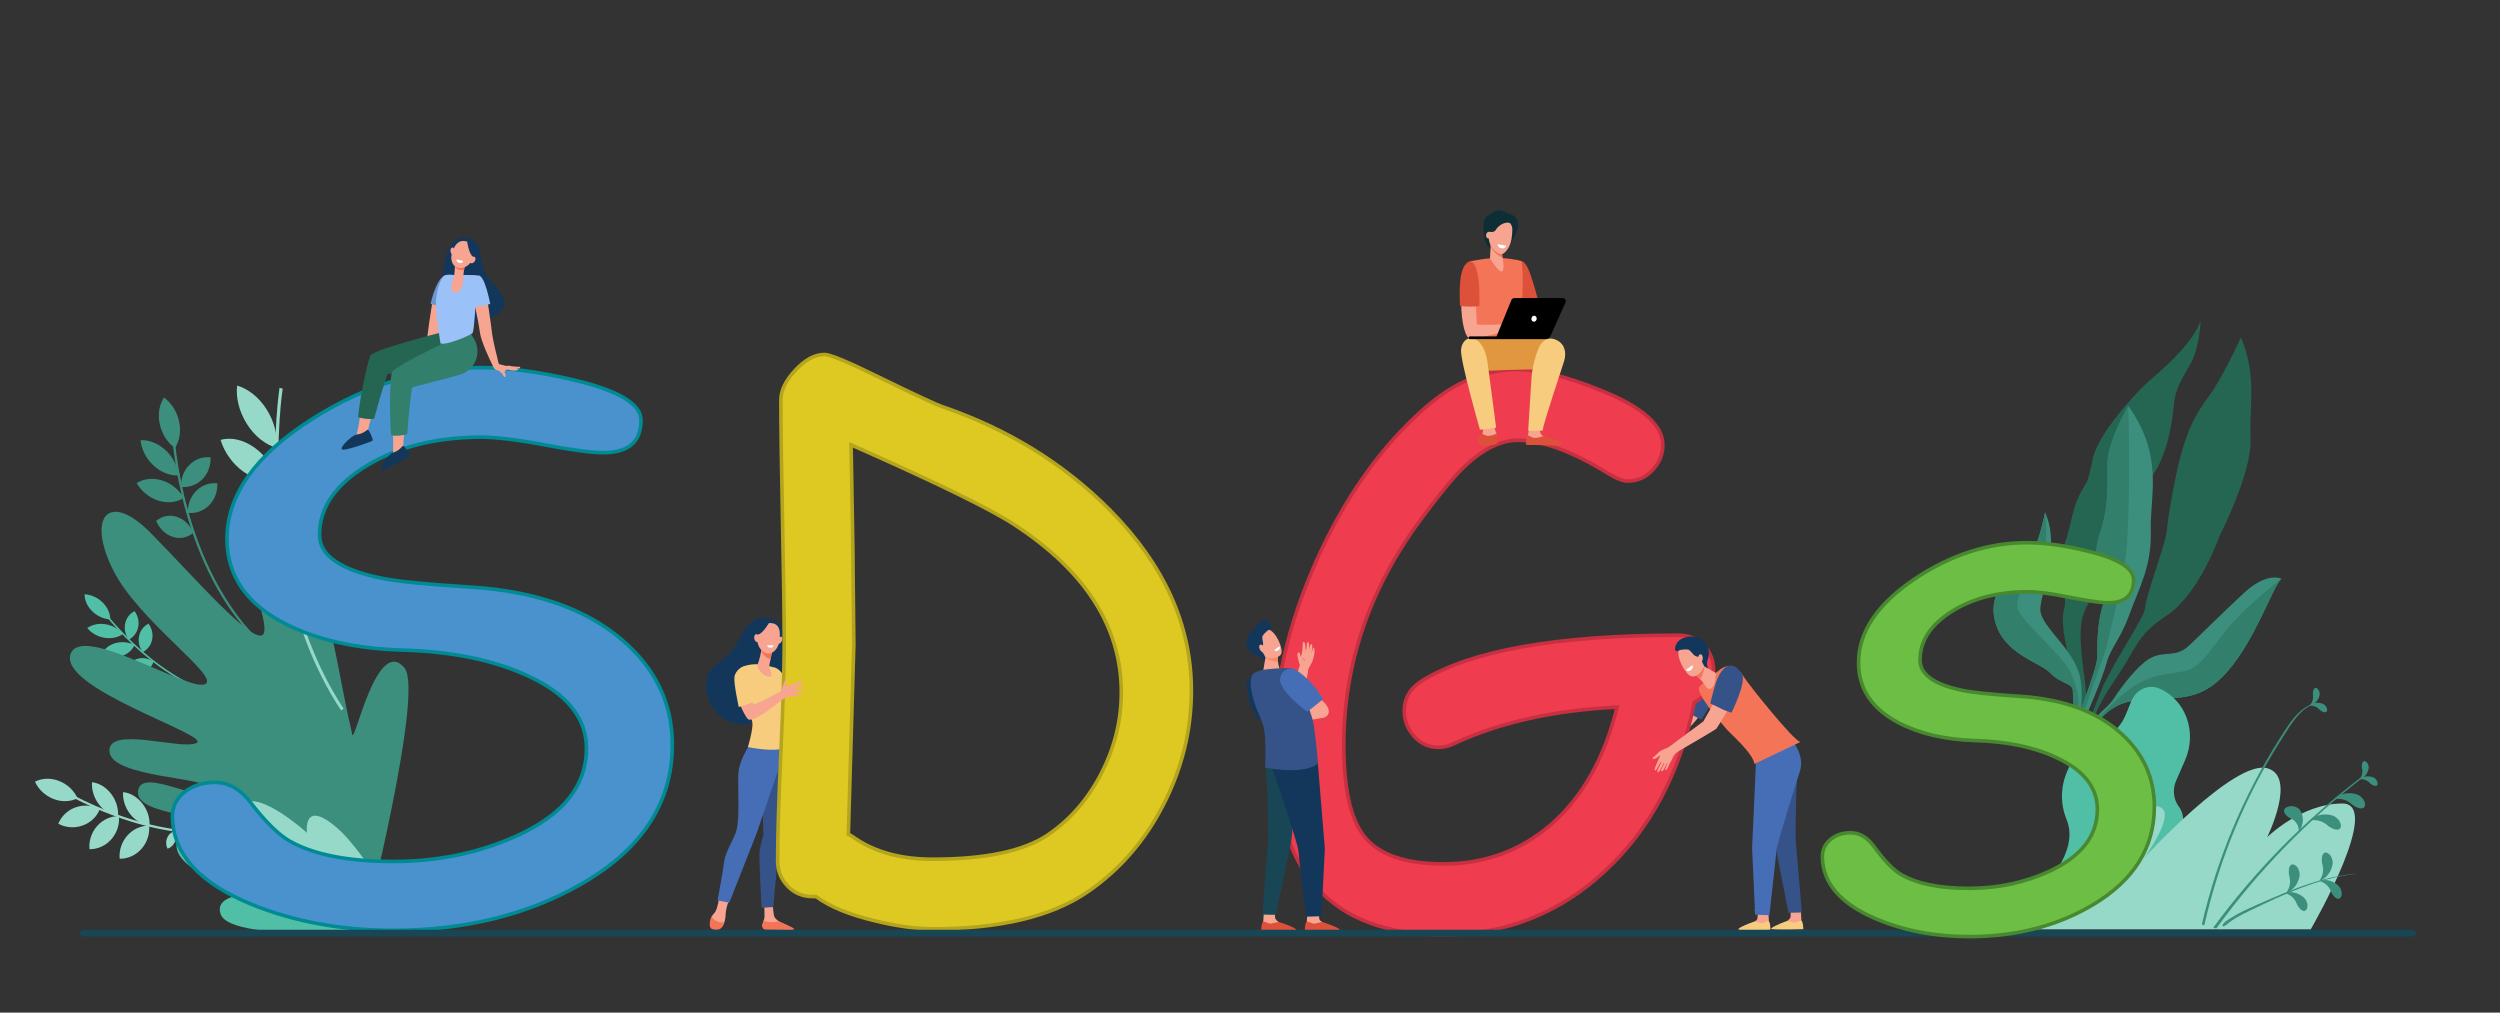 <?xml version="1.0" encoding="utf-8"?>
<!-- Generator: Adobe Illustrator 26.0.1, SVG Export Plug-In . SVG Version: 6.00 Build 0)  -->
<svg version="1.1"
	 id="svg2" xmlns:inkscape="http://www.inkscape.org/namespaces/inkscape" xmlns:sodipodi="http://sodipodi.sourceforge.net/DTD/sodipodi-0.dtd" xmlns:svg="http://www.w3.org/2000/svg"
	 xmlns="http://www.w3.org/2000/svg" xmlns:xlink="http://www.w3.org/1999/xlink" x="0px" y="0px" viewBox="0 0 5557.6 2251"
	 style="enable-background:new 0 0 5557.6 2251;" xml:space="preserve">
<rect x="0" y="0" width="5557.6" height="2251" fill="#333333" stroke="none"/>
<style type="text/css">
	.st0{fill:#256653;}
	.st1{fill:#3C8F7C;}
	.st2{fill:#327F6B;}
	.st3{fill:#50BFA5;}
	.st4{fill:#96D9C9;}
	.st5{fill:#F8A492;}
	.st6{fill:#355389;}
	.st7{fill:#FE875E;}
	.st8{fill:#13375B;}
	.st9{fill:#F7CC7F;}
	.st10{fill:#F48C7F;}
	.st11{fill:#F7A491;}
	.st12{fill:#466EB6;}
	.st13{fill:#F47458;}
	.st14{fill:#EF3C4F;stroke:#C73041;stroke-width:8;stroke-miterlimit:10;}
	.st15{fill:#FFFFFF;}
	.st16{fill:#DD513A;}
	.st17{fill:#E0973F;}
	.st18{fill:#0E2E35;}
	.st19{fill:#184655;}
	.st20{fill:#6A97CE;}
	.st21{fill:#4A92CE;stroke:#008A94;stroke-width:8;stroke-miterlimit:10;}
	.st22{fill:#DEC923;stroke:#B4A51C;stroke-width:8;stroke-miterlimit:10;}
	.st23{fill:#9BC1F9;}
	.st24{fill:#6CBE45;stroke:#488930;stroke-width:8;stroke-miterlimit:10;}
</style>
<path id="path16" class="st0" d="M4981.8,750.1c0,0-40.8,88.8-68.2,126.3c-27.5,37.5-53.6,73.4-75.5,177.5s-18.2,114.6-24.1,141.5
	c-6,26.9-45,135.9-45.2,155.8c-0.2,20-78.8,133.7-99,187c-20.1,53.2-55.8,129.3-53.8,168l9-2.3c0,0,7.3-90.3,69.4-181.5
	c62.2-91.2,53.3-108.5,123.9-155.3c70.6-46.9,116.2-176.3,116.2-176.3s71.8-140.6,68.5-213.7C4999.4,904,5018.5,838,4981.8,750.1"/>
<path id="path18" class="st0" d="M4892.2,712.9c0,0-2.4,58.3-21.2,93c-18.8,34.7-35,55.7-38.4,93.2s-15.2,134.2-67.7,181.4
	s-59.2,188.6-99.1,231.4s-45.2,73.5-37.8,146.9s32.4,175-25.5,307.8l-13.1-33c0,0,41.4-109.2,31.4-173.1s-45-160.5-32.2-206.9
	c12.8-46.3-34.8-55.4-6.1-125.5c28.6-70.1,16.9-94.4,55.8-155c0,0,4-2.8,14.2-54.1c10.2-51.3,92.8-145.2,130.9-177.3
	C4821.4,809.6,4876.2,758.3,4892.2,712.9"/>
<path id="path20" class="st1" d="M4731.3,902.4c0,0-45.6,78-46.2,128.2s4.8,91.1-18.3,159.8c-23.1,68.8,22.7,112.2,9.5,150.2
	s-14.2,82.9-13.8,117c0.4,34.1-52.2,146.9-60.2,204s2.2,57.3,2.2,57.3s8.7-75.4,20.8-100.3c12.1-24.9,48.9-110.9,57.5-144.2
	c8.6-33.3,31.9-54.6,52-110.9s48.7-103.8,46.5-183.7C4779.1,1099.9,4811.3,1015.5,4731.3,902.4"/>
<path id="path22" class="st1" d="M4634.8,1666.7c0,0,21.2-99,110.9-108.9c89.6-9.9,142.3,7.8,205.6-64.5
	c63.3-72.3,100.1-187.1,120.3-206.9c0,0-31.8-16.4-84.7,33.1c-52.9,49.4-90,86.9-120.6,115.7c-30.6,28.8-55.5,10-87.8,29
	c-27.1,15.9-62.1,61.9-77.5,85.9c-5,7.8-11,15-17.8,21.3c-6.2,5.7-13.6,12.8-18.3,17.9c-9.5,10.3-36.9,77.7-36.9,77.7L4634.8,1666.7
	"/>
<path id="path24" class="st1" d="M4610,1672.4c0,0,31.6-121.1,10.4-180.4s-87.4-103.1-84.7-140.3c2.7-37.2,45.2-137.8,10.5-212.7
	c0,0-13.2,66.8-26.2,81.7c-13,14.9-102.2,74.8-86.4,154c15.8,79.2,102.5,97.7,123.8,121s50.2,23.3,50.4,38.8
	c0.2,15.5,5.8,71.8-3.8,127.4L4610,1672.4"/>
<path id="path26" class="st2" d="M4637.7,1568.2l44.4-127.8c0,0,26.1-102.8,41.2-188.5s8-349.5,8-349.5s-45.6,78-46.2,128.2
	s4.8,91.1-18.3,159.8c-23.1,68.8,22.7,112.2,9.5,150.2s-14.2,82.9-13.8,117c0.4,34.1-52.2,146.9-60.2,204
	c-4.4,31.3-3.3,45.5-1.4,51.9C4593.8,1663.7,4637.7,1568.2,4637.7,1568.2"/>
<path id="path28" class="st2" d="M4856.3,1492c-39.6,7.9-75,5.2-121.9,40.2c-47,35-74.6,72.3-74.6,72.3s-21.1,37.7-29.9,57.6
	c-1.3,3-2,4.9-2,4.9l6.9-0.4c0,0,21.2-99,110.9-108.9c89.6-9.9,142.3,7.8,205.6-64.5c63.3-72.3,100.1-187.1,120.3-206.9
	c0,0-67.3,52.4-108.9,98.7C4921,1431.4,4895.9,1484.1,4856.3,1492"/>
<path id="path30" class="st2" d="M4520.1,1220.7c-13,14.9-102.2,74.8-86.4,154c15.8,79.2,102.5,97.7,123.8,121s50.2,23.3,50.4,38.8
	c0.2,15.5,5.8,71.8-3.8,127.4l2.6,4.6c4.7-21.7,11.2-54.7,13.3-79.8c3.4-40.7-3.2-57.6-16.2-90.6c-13.1-33-94.5-100.2-114.9-135.6
	s39.3-94.4,52.6-123s4.8-98.5,4.8-98.5S4533,1205.8,4520.1,1220.7"/>
<path id="path32" class="st3" d="M4724.8,1590.7l13.9-33.7c10.8-24.8,38.5-36.6,61.8-26.4c58.7,25.6,84.3,97,57,159.4l-19.9,45.6
	c-8.7,20-5.7,42,6.1,57.5c10.7,14.1,12.4,33.7,5,50.6l-10.5,24.1c-11.4,26-33.5,45.3-59.7,53.3c-15.3,4.7-28.9,16.2-36.1,32.6
	l-14.9,34.1c-16.4,37.6-58.5,55.6-93.9,40.2l-20.2-8.8c-35.4-15.5-50.8-58.5-34.4-96.2c26.6-45,24.5-78.6,15-101.4
	c-13.8-33.5-13.7-72.1,1.3-106.4l2.1-4.8c15.8-36.2,46.3-63.3,82.7-74.8C4696.2,1630.3,4713,1617.8,4724.8,1590.7"/>
<path id="path34" class="st4" d="M4474,2066.1c28.5-37,184.8-234.9,286.7-267.9c112.5-36.4,6.5,108.2,6.5,108.2
	s199.6-218.2,272.8-198.6c67.1,18,0,153.3,0,153.3s75.6-74.9,167.3-74.9c89.2,0-62.3,265.7-70.5,279.9H4474"/>
<path id="path36" class="st1" d="M5075.4,1637.8c-81.5,127.4-141.1,268.8-175.1,419.1l-5.6-1.5c33.9-147.1,93-288.4,174.4-415.6
	c18.9-29.6,39.3-64.6,74.8-76.2c0.7-0.2,0.9,0.8,0.3,1.1C5111.9,1576.9,5093.1,1610.2,5075.4,1637.8"/>
<path id="path38" class="st1" d="M4920,2062.2c91.1-123.9,201.9-238.4,333.6-338c1.3-1,3.1,1.3,1.8,2.3
	c-124.9,96-235.5,209.4-328.5,337.6L4920,2062.2"/>
<path id="path40" class="st1" d="M2585.6,1562.9c2.1,3.1,10.1,11.1,12.5,21.7c3.2,10,0.7,22.6,0.4,22.2c-0.6,0.3,9.3-8.1,12.4-21.4
	c4-12.8,1.2-30.5-3.8-36.4c-8.6-13.3-23.6-14.6-26.6-8.2C2577.5,1547.2,2581.4,1555.9,2585.6,1562.9"/>
<path id="path42" class="st1" d="M2605.1,1676.6c-3-2.2-10.9-10.4-21.5-12.9c-10-3.4-22.6-1.1-22.1-0.8c-0.3,0.6,8.3-9.1,21.7-12
	c12.8-3.8,30.5-0.6,36.3,4.5c13.1,8.9,14.1,23.9,7.7,26.7C2620.7,1685,2612.1,1680.9,2605.1,1676.6"/>
<path id="path44" class="st1" d="M2575.7,1726.4c-3-2.2-10.9-10.4-21.5-12.9c-10-3.4-22.6-1.1-22.1-0.8c-0.3,0.6,8.3-9.1,21.7-12
	c12.9-3.8,30.5-0.6,36.3,4.5c13.1,8.9,14.1,23.9,7.7,26.7C2591.3,1734.9,2582.6,1730.8,2575.7,1726.4"/>
<path id="path46" class="st1" d="M5178,1837.9c-3-2.2-10.9-10.4-21.5-12.9c-10-3.4-22.6-1.1-22.1-0.8c-0.3,0.6,8.3-9.1,21.7-12
	c12.8-3.8,30.5-0.6,36.3,4.5c13.1,8.9,14.1,23.9,7.7,26.7C5193.5,1846.3,5184.9,1842.2,5178,1837.9"/>
<path id="path48" class="st1" d="M5231.6,1790.6c-3-2.2-10.9-10.4-21.5-12.9c-10-3.4-22.6-1.1-22.1-0.8c-0.3,0.6,8.3-9.1,21.7-12
	c12.8-3.7,30.5-0.6,36.3,4.5c13.1,8.9,14.1,23.9,7.7,26.7C5247.2,1799.1,5238.5,1795,5231.6,1790.6"/>
<path id="path50" class="st1" d="M2544.5,1619.3c2.6,2.7,11.8,9.4,15.8,19.5c4.7,9.4,4.2,22.2,3.9,21.8c-0.6,0.4,7.9-9.5,8.9-23.1
	c1.9-13.3-3.6-30.3-9.5-35.3c-10.6-11.8-25.6-10.7-27.5-3.9C2533.9,1605,2539.2,1613,2544.5,1619.3"/>
<path id="path52" class="st1" d="M2501.2,1675.8c3.6,1.9,16.4,5.4,22.8,15c7.2,8.5,8.2,23,7.7,22.7c-0.7,0.6,9.1-14,8.6-29.6
	c0.9-15.6-8.4-32.3-16.5-35.3c-15.1-8.6-34.5-0.9-36.1,7.5C2485.8,1664.4,2493.6,1671,2501.2,1675.8"/>
<path id="path54" class="st1" d="M2455.6,1761.4c3.9,1.3,17,2.6,25,10.9c8.6,7.1,11.9,21.3,11.4,21.1c-0.6,0.7,6.6-15.3,3.5-30.6
	c-1.7-15.5-13.7-30.4-22.3-32.1c-16.4-5.9-34.2,4.9-34.3,13.4C2438.5,1752.7,2447.3,1758,2455.6,1761.4"/>
<path id="path56" class="st1" d="M5087.7,1816.9c2.9,1.8,13,5.4,17.7,13.5c5.4,7.3,5.3,19.1,5,18.9c-0.6,0.5,8.2-10.9,8.7-23.6
	c1.6-12.6-5-26.7-11.4-29.7c-11.8-7.8-28-2.7-29.8,4C5075.8,1806.8,5081.8,1812.6,5087.7,1816.9"/>
<path id="path58" class="st1" d="M5157.9,1578.9c-1.7-1.4-6-6.6-12.1-8.6c-5.8-2.4-13.3-1.6-13.1-1.5c-0.2,0.3,5.3-5,13.3-6.1
	c7.8-1.7,18.1,1,21.3,4.2c7.4,5.8,7.3,14.8,3.4,16.1C5166.7,1584.5,5161.8,1581.7,5157.9,1578.9"/>
<path id="path60" class="st1" d="M5141.5,1542.5c0.1,2.2,1.6,8.8-0.6,14.8c-1.6,6-6.8,11.5-6.8,11.2c-0.4-0.1,7.2-1.1,13-6.8
	c6.1-5.1,10.3-14.9,9.6-19.4c-0.1-9.4-7.2-14.8-10.7-12.5C5142.4,1532,5141.6,1537.6,5141.5,1542.5"/>
<path id="path62" class="st1" d="M5270.2,1742.5c-1.7-1.4-6-6.6-12.1-8.6c-5.8-2.4-13.3-1.6-13.1-1.5c-0.2,0.4,5.3-5,13.3-6.1
	c7.8-1.7,18.1,1,21.3,4.2c7.4,5.8,7.3,14.8,3.4,16.1C5279.1,1748.2,5274.2,1745.4,5270.2,1742.5"/>
<path id="path64" class="st1" d="M5250.5,1705.8c0.3,2.2,2.3,8.6,0.6,14.8c-1.1,6.1-5.9,12.1-5.9,11.8c-0.4,0,7.1-1.7,12.4-7.9
	c5.6-5.6,9-15.7,8-20.2c-0.9-9.3-8.4-14.2-11.7-11.6C5250.5,1695.3,5250.2,1700.9,5250.5,1705.8"/>
<path id="path66" class="st1" d="M5236.8,1942.8c-83.3,9.1-160.8,45.9-235.5,81.7c-50.3,24.2-47.8,31.1-58,34.7
	c-1.7,0.6-3.3-1.2-2.5-2.8c3.9-7.8,14.3-13.1,21.5-17.6c8.4-5.2,17.1-9.9,26-14.2c19-9.2,38.5-17.5,57.9-25.9
	c39.4-17.1,79.5-33.2,121.1-44.1c22.8-6,46-10.3,69.5-12.4C5237.2,1942.1,5237.2,1942.8,5236.8,1942.8"/>
<path id="path68" class="st1" d="M5161.8,1917c0.5,3.4,4.1,13.3,1.9,23.1c-1.3,9.7-8.4,19.2-8.4,18.7c-0.6,0,11-3.1,18.8-13.1
	c8.4-9.1,13-25.1,11.2-32c-2-14.5-14-21.6-19-17.3C5161.1,1900.6,5161,1909.4,5161.8,1917"/>
<path id="path70" class="st1" d="M5088.4,1943.3c0.5,3.4,4.1,13.3,1.9,23.1c-1.3,9.7-8.3,19.2-8.4,18.7c-0.6,0,11-3.1,18.8-13.1
	c8.4-9.1,13-25.1,11.2-32c-2-14.5-14-21.6-19-17.3C5087.8,1926.9,5087.6,1935.7,5088.4,1943.3"/>
<path id="path72" class="st1" d="M3905.3,1983.3c0.5,3.4,4.1,13.3,1.9,23.1c-1.3,9.7-8.4,19.2-8.4,18.7c-0.6,0,11-3.1,18.8-13.1
	c8.4-9.1,13-25.1,11.2-32c-2-14.5-14-21.6-19-17.3C3904.7,1966.9,3904.6,1975.7,3905.3,1983.3"/>
<path id="path74" class="st1" d="M5183.6,1985.5c-1.5-2.8-4.4-12.1-11.5-18.1c-6.4-6.4-16.9-9.5-16.7-9.1c-0.4,0.4,9.9-3.8,21.2-0.9
	c11.3,2,23.6,11.2,26.1,17.3c6.6,11.8,1.7,23.7-4.4,23.4C5192.3,1998,5187.3,1991.5,5183.6,1985.5"/>
<path id="path76" class="st1" d="M5107.4,2012.5c-1.5-2.8-4.4-12.1-11.5-18.1c-6.4-6.4-16.9-9.5-16.7-9.1c-0.4,0.4,9.9-3.8,21.2-0.9
	c11.3,2,23.6,11.2,26.1,17.3c6.6,11.8,1.7,23.7-4.4,23.4C5116,2025,5111,2018.5,5107.4,2012.5"/>
<path id="path78" class="st1" d="M4133.2,1964.5c-1.3-1.6-4.4-7-9.6-9.8c-4.8-3.2-11.8-3.7-11.7-3.5c-0.2,0.3,5.7-3.7,13.2-3.3
	c7.4-0.2,16.3,3.9,18.7,7.4c5.7,6.5,4.2,14.7,0.4,15.3C4140.3,1971.2,4136.3,1967.8,4133.2,1964.5"/>
<path id="path80" class="st1" d="M4124.4,1928.7c-0.3,2-0.1,8.3-3,13.4c-2.5,5.2-8.2,9.4-8.1,9.1c-0.3-0.1,6.8,0.2,13-4
	c6.4-3.7,11.9-11.9,12-16.1c1.5-8.6-4.1-14.7-7.7-13.2C4127,1919.3,4125.3,1924.2,4124.4,1928.7"/>
<path id="path82" class="st1" d="M591.3,1437.8c-97.8-87.2-148.1-212.5-173.1-302.3c-27.1-97.4-31.1-175.2-31.1-175.9l-5.3-0.3
	c0,0.8,4,79.1,31.3,177.2c25.2,90.6,76,217.2,175.1,305.5L591.3,1437.8"/>
<path id="path84" class="st1" d="M398.2,937.1c4.8,22.4,0.8,43.6-9.5,58.9c-16.1-11.9-28.8-30.9-33.6-53.3
	c-4.8-22.4-0.8-43.6,9.5-58.9C380.7,895.6,393.4,914.6,398.2,937.1"/>
<path id="path86" class="st1" d="M368.2,1000.9c16.9,15.7,26.7,36.3,28.6,56.1c-18.5,0.8-38.9-6.7-55.7-22.4
	c-16.9-15.7-26.7-36.3-28.6-56.1C331,977.7,351.4,985.3,368.2,1000.9"/>
<path id="path88" class="st1" d="M360.3,1068c20.9,6.6,38.1,21.2,48.3,38.9c-15.2,9.8-35.6,12.6-56.5,6s-38.1-21.2-48.3-38.9
	C319,1064.3,339.4,1061.5,360.3,1068"/>
<path id="path90" class="st1" d="M392.6,1148.8c16.6,5.2,29.9,18.6,37.4,35.5c-12.6,10.6-29.1,14.6-45.6,9.3
	c-16.6-5.2-29.9-18.6-37.4-35.5C359.5,1147.6,376,1143.5,392.6,1148.8"/>
<path id="path92" class="st1" d="M420.9,1033.6c13.1-13.2,30.4-18.8,47.1-16.9c0.9,17.7-5.2,35.7-18.2,48.8
	c-13.1,13.1-30.4,18.7-47.1,16.9C401.7,1064.7,407.8,1046.7,420.9,1033.6"/>
<path id="path94" class="st1" d="M436,1091.4c13.1-13.2,30.4-18.8,47.1-17c0.9,17.7-5.2,35.7-18.2,48.8
	c-13.1,13.2-30.4,18.8-47.1,17C416.9,1122.5,423,1104.6,436,1091.4"/>
<path id="path96" class="st3" d="M532.3,1556.1c-90.3-13.2-167.7-66.7-216.6-109.3c-53.1-46.2-85.3-89.9-85.6-90.3l-3.2,1.8
	c0.3,0.4,32.7,44.4,86.2,91c49.4,43,127.5,97.1,219,110.4L532.3,1556.1"/>
<path id="path98" class="st3" d="M228,1339.1c11.4,11.2,17.2,25.1,17.1,37.9c-13.9-0.7-28.6-6.9-40-18.1s-17.2-25.1-17.1-37.9
	C201.9,1321.8,216.5,1327.9,228,1339.1"/>
<path id="path100" class="st3" d="M235,1387.8c15.8,2.6,29.4,10.8,38.2,21.6c-10.4,7.6-25.1,11-41,8.4
	c-15.8-2.6-29.4-10.8-38.2-21.6C204.5,1388.6,219.2,1385.1,235,1387.8"/>
<path id="path102" class="st3" d="M256.2,1429.8c14.7-4.2,30.3-2.3,43,4.1c-5.1,11.5-15.9,21-30.6,25.2c-14.7,4.2-30.3,2.3-43-4.1
	C230.7,1443.5,241.5,1434,256.2,1429.8"/>
<path id="path104" class="st3" d="M305.9,1464.4c11.7-3.3,24.5-0.6,35.4,6.3c-3.3,11-11.3,19.6-22.9,22.9
	c-11.7,3.3-24.5,0.6-35.4-6.3C286.2,1476.3,294.3,1467.7,305.9,1464.4"/>
<path id="path106" class="st3" d="M278.2,1386.5c2.5-12.7,10.4-22.6,20.9-27.9c7.3,9.9,10.7,22.7,8.1,35.4
	c-2.5,12.6-10.5,22.6-20.9,27.9C279,1412,275.6,1399.2,278.2,1386.5"/>
<path id="path108" class="st3" d="M309.2,1414.3c2.5-12.7,10.5-22.6,20.9-27.9c7.3,9.9,10.7,22.7,8.1,35.4
	c-2.5,12.6-10.5,22.6-20.9,27.9C310,1439.8,306.6,1427,309.2,1414.3"/>
<path id="path110" class="st4" d="M586.7,1826.5c-104.2,39.6-218.9,18.7-296.8-5.8c-84.6-26.6-145.2-63.1-145.8-63.4l-2.3,4.4
	c0.6,0.4,61.7,37.1,146.8,63.9c78.7,24.8,194.6,45.8,300.1,5.8L586.7,1826.5"/>
<path id="path112" class="st4" d="M131.3,1736.1c18.9,7.4,33.5,21.7,41.1,38.4c-15.3,7.8-34.6,9-53.6,1.6
	c-18.9-7.4-33.5-21.7-41.1-38.4C93,1729.9,112.4,1728.8,131.3,1736.1"/>
<path id="path114" class="st4" d="M168.2,1794.7c18.5-6.5,37.9-4.4,53.7,4.1c-6.5,16.4-20.1,30.1-38.6,36.5
	c-18.5,6.5-37.9,4.4-53.7-4.1C136.2,1814.9,149.8,1801.2,168.2,1794.7"/>
<path id="path116" class="st4" d="M216.2,1836c13.1-14.7,30.9-22,48.3-21.7c1.5,18.1-4.2,37.1-17.3,51.8
	c-13.1,14.7-30.9,22-48.3,21.7C197.3,1869.6,203.1,1850.6,216.2,1836"/>
<path id="path118" class="st4" d="M283.3,1857.2c13.1-14.7,30.9-22,48.3-21.7c1.5,18.1-4.2,37.1-17.3,51.8
	c-13.1,14.7-30.9,22-48.3,21.7C264.4,1890.9,270.1,1871.9,283.3,1857.2"/>
<path id="path120" class="st4" d="M220.1,1788.5c-11.5-15-16.7-33.1-15.5-49.6c15.2,1.8,30.7,10.6,42.3,25.6
	c11.5,15,16.7,33.1,15.5,49.6C247.2,1812.3,231.7,1803.5,220.1,1788.5"/>
<path id="path122" class="st4" d="M289.8,1810.3c-11.8-14.8-17.2-32.9-16.2-49.4c15.2,1.5,30.8,10.1,42.6,24.9
	c11.8,14.8,17.2,32.9,16.2,49.4C317.2,1833.7,301.6,1825.1,289.8,1810.3"/>
<path id="path124" class="st4" d="M371.4,1863.1c3.1-7.8,9.2-13.3,16.4-15.5c3.4,7.2,4,15.8,1,23.6c-3.1,7.8-9.2,13.3-16.4,15.5
	C368.9,1879.5,368.3,1870.9,371.4,1863.1"/>
<path id="path126" class="st1" d="M810.4,2062.6c0,0,132.8-525.2,88.8-577.9c-60.9-72.9-111,169-116,148.4
	c-46.5-194-58.9-442.3-209-468.6c-85.3-14.9,19.7,184.6,13.4,238.6s-160-125.2-253.4-219.1s-141.7-34.4-82.6,83.6
	c57.1,114.2,241.7,238.9,203.6,253.7c-38.1,14.8-269.1-132.6-297.4-69.6c-34.7,77.3,311.9,182.4,279.3,199.8s-198.3-39.8-193.8,19.3
	c4.5,59.1,227.2,56.9,223.4,82.9c-6.2,42.1-153.4-53.2-159.9,5.1c-6.6,59.6,193.8,48.7,190.3,95.2c-2,26.7-45-13.6-51.3,23.4
	c-14.4,84.3,249.7,187,249.7,187L810.4,2062.6"/>
<path id="path128" class="st3" d="M911.7,2065.8c0,0-126.4-193.8-187.2-230.3c-64.8-39-15.5,77.7-15.5,77.7
	s-132.4-157.6-169.2-125.5c-36.8,32-3.4,69.1-3.4,69.1s-118.9-35.2-140.2,8.4c-32.8,67.1,162.9,122.6,162.9,122.6s-84-0.9-68.6,44.4
	C513.8,2100.4,911.7,2065.8,911.7,2065.8"/>
<path id="path130" class="st4" d="M396.2,1865.1c21.4-43.6,140.2-8.4,140.2-8.4s-33.4-37.1,3.4-69.1s142.7,63.8,142.7,63.8
	s-11.1-79,68.7-9.4c57,49.7,160.5,223.8,160.5,223.8L396.2,1865.1"/>
<path id="path132" class="st4" d="M758.3,1579.3l5.7-3.9c-102.9-155.8-134.3-340.8-142.5-468.6c-8.9-138.6,6.7-241.7,6.9-242.7l-7-2
	c-0.2,1-16,104.8-7,244.2C622.6,1235.2,654.3,1421.8,758.3,1579.3"/>
<path id="path134" class="st4" d="M632.3,1088.5c0.2,31.3-10.6,57.2-28,72.7c-17.6-22.4-28.9-52.6-29.1-83.9
	c-0.2-31.3,10.6-57.2,28-72.7C620.8,1026.9,632.1,1057.2,632.3,1088.5"/>
<path id="path136" class="st4" d="M592.8,910.2c17.5,27.7,24.7,58.7,21.9,85.4c-24.1-6.8-48.3-25.4-65.8-53
	c-17.5-27.7-24.7-58.7-21.9-85.4C551.1,864,575.3,882.5,592.8,910.2"/>
<path id="path138" class="st4" d="M564.7,994.3c25.2,17.6,43.5,43.9,51.9,71.4c-22.2,6.2-49.2,1.1-74.4-16.4
	c-25.2-17.6-43.5-43.9-51.9-71.4C512.5,971.6,539.5,976.7,564.7,994.3"/>
<path id="path140" class="st4" d="M597.7,1141c11,6.6,19.4,17.1,23.7,28.4c-9,3.4-20.4,2.1-31.4-4.4c-11-6.6-19.4-17.1-23.7-28.4
	C575.3,1133.2,586.6,1134.5,597.7,1141"/>
<path id="path142" class="st4" d="M606.6,1195.4c11,6.6,19.4,17.1,23.7,28.4c-9,3.4-20.4,2.1-31.4-4.4c-11-6.6-19.4-17.1-23.7-28.4
	C584.2,1187.6,595.6,1188.8,606.6,1195.4"/>
<path id="path144" class="st4" d="M652,975.3c20.3-11.5,44.1-11.4,65.2-1.9c-3.5,23.5-16.2,44.3-36.5,55.8s-44.1,11.4-65.2,1.9
	C619,1007.6,631.7,986.9,652,975.3"/>
<path id="path146" class="st4" d="M656.1,1057.2c20.3-11.5,44.1-11.4,65.2-1.9c-3.5,23.5-16.2,44.3-36.5,55.8s-44.1,11.4-65.2,1.9
	C623.1,1089.5,635.8,1068.8,656.1,1057.2"/>
<path id="path148" class="st4" d="M652.1,1174.5c13.2-7.5,28.7-7.4,42.5-1.2c-2.3,15.3-10.5,28.8-23.8,36.3
	c-13.2,7.5-28.7,7.4-42.5,1.2C630.6,1195.5,638.8,1182,652.1,1174.5"/>
<path id="path150" class="st5" d="M3625.1,1635.5c11.9,1.9,11.2,3.9,12.8,4.1c1.8,0.2,23.4-10.6,23.4-10.6s63.8-31.5,67.2-33.3
	l46.1-58l35.5,16.4c0,0-51.8,61.6-55.1,64.3c-3.3,2.7-94.8,34.8-102.7,37.9c0,0-8,7.3-13.2,11.8c-5.2,4.4-12.1,6.2-13.8,7.2
	c-0.3,0.2-6,3.2-14.1,4.9c-7,1.5-1.2-3.2-1.2-3.2s12.3-5.2,11.7-6.1c-0.5-0.7-7,2.5-14.7,4.3c-2,0.4-3.9,0.9-5.7,1.3
	c-4.7,1-6.8-1.7-2.1-3.6c1.7-0.7,4.5-1.7,6.6-2.1c2.3-0.5,4.2-1.7,6.1-2.4c3.7-1.4,6.4-2.4,6.2-2.5c-0.2-0.2,0.3-1-1.8-0.6
	c-2.5,0.5-7.7,2.8-11.5,3.2c-2.2,0.3-6.6,1-6.6,1s-7.9,0.8-8-0.4c-0.1-2.4,4.8-3.8,7.8-3.7c1.9-1,6.6-1.7,6.6-1.7s9.2-3.6,8.6-5
	c-0.2-0.5-5.8,0.3-11.7,0.7c-6.2,0.4-10.8,0.4-11.1-0.8c-0.5-1.9,4.4-2.6,4.4-2.6s4.4-0.6,5.8-1c1.7-0.4,6.6-1.9,6.6-1.9
	s16.9-6.2,16.3-7.4c-0.6-1.2-3.4-3.9-4.6-3.9c-1.2,0-3.3,1.2-4.5,1.2s-3.8-0.2-3.9-1.7c-0.2-1.5,6.4-4.6,6.4-4.6
	S3621.6,1634.9,3625.1,1635.5"/>
<path id="path152" class="st6" d="M3742.4,1573.6c0,0,11.5,10.4,16.3,13.9c4,2.9,23.3,12.2,23.3,12.2s19.3-29.5,27.7-44.3
	c10.2-18,17.3-44.6,14.9-45.4c-6.8-2-16.1-3.3-24.7,0.7C3770.1,1524.4,3742.4,1573.6,3742.4,1573.6"/>
<path id="path154" class="st7" d="M3636.2,1650.9c-5.1,0.8-10.4-0.2-12.6-4.8C3623.1,1651.6,3631.5,1654.4,3636.2,1650.9"/>
<path id="path156" class="st8" d="M1745.9,1444.3c0.7-17.2-1.8-34.2-9.5-50.1c-6.6-13.8-22.9-21.6-37.7-21.6
	c-47.2-0.1-53.2,62.5-83.2,86.7c-9.2,7.4-19.4,13.4-28.1,21.3c-32.1,29.4-17.6,83.8,11.8,109.5c20.4,17.9,52.5,28,77.7,14
	c13.1-7.3,23.1-19.4,30.2-32.7c10.1-18.9,16.6-40.6,23.8-60.7C1738.6,1489.4,1745,1467.2,1745.9,1444.3"/>
<path id="path158" class="st9" d="M1753.6,1527.5c-14.7-44.7-34.2-44-34.2-44l15.7,95.2c9.1-2.5,21-8,30-10.6
	C1762.2,1554,1757.2,1538.5,1753.6,1527.5"/>
<path id="path160" class="st10" d="M1828.1,1680l-53.9-41.1c0,0-5.4-38.4-12.7-72.4c-9.1,2.6-17.3,9.7-26.4,12.2l13.7,76.2
	l70.6,36.4l19.9,25.6l4.5-26.3L1828.1,1680"/>
<path id="path170" class="st11" d="M1598.4,1997.4c0,0-3.3,23.1-9,30.6c-1.9,2.5-5.4,5.7-7.7,10.2c-3.6,7-1.6,17.5,1,23.3
	c1.4,3-0.1,3,3,3.9c9.1,2.8,18.9-1.9,22.8-10.7c2.2-4.9,4.1-11.4,4.5-19.7c1-21,7.5-31.7,7.5-31.7L1598.4,1997.4"/>
<path id="path172" class="st11" d="M1698.5,2008c0,0,2.1,26.1,0.4,34.5c-0.9,4.5-5.9,13.9-3.6,18.1c2.3,4.3,4.9,5.3,4.9,5.3l59.1,1
	c3.2,0,1.1-2-1.5-3.9c-4.2-3.1-7.7-5.2-21.2-11.8c-0.9-0.4-4.1-2.5-5.3-3.2c-2.9-1.8-5.9-4.6-8.4-7.5c-4.2-4.7-4.6-27.7-4.6-27.7
	L1698.5,2008"/>
<path id="path174" class="st6" d="M1744.6,1661.6c0,0,7.4,42.3,2.6,70c-4.9,27.7-28.3,284.9-28.3,284.9l-26,1.5
	c0,0-5.5-107.4-4.5-122.3s8.7-39.9,8.7-39.9l-2.6-86.7l32.9-113.9L1744.6,1661.6"/>
<path id="path176" class="st12" d="M1668.1,1652.7c0,0-20.5,30.9-25.4,56.5s3.6,104.3-5.8,137.8c-5.1,18.2-24.4,46.2-27.3,69.7
	s-14.4,84.9-14.4,84.9l26,5.2l60.5-153.5l47.5-138.8l12.2-71.5L1668.1,1652.7"/>
<path id="path178" class="st9" d="M1684.7,1476.7c0,0-27.2-1.7-37.9,10c-10.7,11.7,23.8,104.6,25.8,119.5s-10,54.6-10,54.6
	s63.8,12.9,82,0.8c0,0,2-107.4,0-118.1s-18.2-54.1-22.1-58.3C1718.6,1481,1684.7,1476.7,1684.7,1476.7"/>
<path id="path180" class="st11" d="M1693.7,1440.3c0,0-0.1,0.8-0.4,2.2c-1.2,6.5-5.9,28.3-9,34.2c-3.8,7.2,13,30.2,29.2,27.4
	c4.8-0.8-4.1-21.1-3.6-23.3c0.8-4.1,1.9-9.7,3.1-15.5c0.6-3.2,1.3-6.5,1.9-9.6c1.7-8.8,3.1-16,3.1-16L1693.7,1440.3"/>
<path id="path182" class="st13" d="M1693.3,1442.5c0.3-1.4,0.4-2.2,0.4-2.2l24.3-0.6c0,0-1.4,7.2-3.1,16c-0.6,3.1-1.3,6.4-1.9,9.6
	c-3.7-0.6-7.7-2.4-11.6-5.8c-4.3-3.8-7.1-8.3-8.8-13.1C1692.9,1444.8,1693.1,1443.5,1693.3,1442.5"/>
<path id="path184" class="st11" d="M1710.1,1385c0,0-11.4-1.3-18.6,8s-14.9,38.1,2.9,53.7s35.4-2.1,38-20.8
	C1735,1407.1,1736,1384.3,1710.1,1385"/>
<path id="path186" class="st11" d="M1737.7,1425.6c-2.1,4.1-5.7,6.4-8,5.1s-2.4-5.7-0.3-9.9c2.1-4.1,5.7-6.4,8-5.1
	S1739.8,1421.4,1737.7,1425.6"/>
<path id="path188" class="st8" d="M1711.3,1381.9c0,0-15.3,27.3-26.2,28.6c-10.9,1.3-12.4,15.8-12.4,15.8s3.9-33.5,14.7-39.9
	S1711.3,1381.9,1711.3,1381.9"/>
<g>
	<path class="st14" d="M3766.7,1561.3c-31.6,156.8-98.1,282.1-199.4,375.8c-101.3,93.7-220.8,140.6-358.5,140.6
		c-125.5,0-219.7-35.1-282.4-105.3c-62.8-70.2-94.1-175.6-94.1-316c0-132.3,31.2-268.5,93.7-408.7s142.6-253.5,240.5-339.8
		c65.3-57.7,134.3-86.6,207.3-86.6c46.4,0,107.6,15.3,183.6,46c92.8,36.8,139.2,77.4,139.2,121.8c0,20.9-7.7,39.6-22.9,55.9
		c-15.3,16.3-33.6,24.5-55,24.5c-11.2,0-27-6.4-47.4-19.2c-78-47.7-143.7-71.5-197.2-71.5c-38.2,0-78.2,19.9-120,59.8
		c-20.9,19.9-51,56.2-90.2,108.8c-117.7,156.3-176.6,325.9-176.6,508.8c0,96,14.8,163.2,44.3,201.5c32.1,41.9,91.2,62.8,177.3,62.8
		c91.2,0,170.4-28.8,237.7-86.4c70.8-61.1,120.3-148.5,148.3-262.2c-141,7.1-261.8,34.2-362.6,81.2c-11.7,5.6-23.2,8.3-34.3,8.3
		c-22.4,0-41-8.7-55.7-26.1c-13.8-15.8-20.6-34.3-20.6-55.2c0-28.1,13.5-50.7,40.5-67.5c110.1-67,300-100.5,569.8-100.5
		c21.9,0,40.3,7.4,55.1,22.2c14.8,14.8,22.2,33.5,22.2,55.9C3809.1,1523.3,3795,1547,3766.7,1561.3z"/>
</g>
<path id="path190" class="st13" d="M1610.2,2050.1c-14.2,2.6-23.6-5.7-28.5-11.9c-3.6,7-5.4,17.6-2.7,23.4c2.3,5.1,9.2,5,14.5,5.2
	c5.7,0.2,10.1-3,12.9-7.9C1607.7,2056.4,1609.1,2053.5,1610.2,2050.1"/>
<path id="path192" class="st13" d="M1731.2,2048.1c-15.6,4-27.2,1.3-33.6-1.3c-1.7,4.7-3.9,10.7-2.7,14.1c1.4,4.2,3.5,5.1,5.3,5.2
	c14.3,0.4,52.3,0.9,63.1,1c1.5,0,2.4-1.8,1.4-2.9C1762,2060.9,1732.4,2048.8,1731.2,2048.1"/>
<path id="path194" class="st11" d="M1688,1417.4c0.9,4.9-0.9,9.3-4,9.9s-6.3-2.8-7.2-7.6s0.9-9.3,4-9.9
	C1683.9,1409.1,1687.1,1412.6,1688,1417.4"/>
<path id="path196" class="st15" d="M1705.8,1434.2l13.8,0.6c0,0-0.6,5.2-6.6,5.1C1705.6,1439.9,1705.8,1434.2,1705.8,1434.2"/>
<path id="path198" class="st16" d="M3382.8,580.6c1.7,0.1,6.4,1.6,13.3,14.7c8.8,16.6,21.7,66.9,21.7,66.9l-38.4,14.3l-4.9-10.5
	l-8.1-80.7C3366.3,585.2,3382.3,580.6,3382.8,580.6"/>
<path id="path200" class="st13" d="M3332,573.3c11,0,38.1,3.2,50.7,7.2c0,0,9.3,79.6-8.3,140.1c-3.9,13.5,3.3,56.1,3.3,56.1
	l-113.7-1.5c0,0,13.5-102.9,8.4-119.6c-5.1-16.6-5.2-74.6-5.2-74.6s0.8-0.1,25.5-4.4C3304.3,574.7,3320.3,573.3,3332,573.3"/>
<path id="path202" class="st11" d="M3318.8,924.5c0,0,2.5,29,7.1,37.1s-0.2,21.7-0.5,23.6c-0.3,1.9-9.7,4.6-24.8,2.9
	c-15.1-1.6-14.9-5.1-13.6-10.7c1.2-5.6,9.2-12.9,9.7-18.2c0.5-5.4-4.6-24.7-4.6-24.7L3318.8,924.5"/>
<path id="path204" class="st17" d="M3364.8,752.8c0,0,78.5-4.4,96,6.3c17.5,10.6-12.5,62.7-12.5,62.7s-54.6-2.5-161.6,3.7
	c-25.3,1.5-27.5-66.1-22.8-71.7C3268.7,748.2,3364.8,752.8,3364.8,752.8"/>
<path id="path206" class="st16" d="M3298.7,990.3c-15.5-1.7-13.6-9.3-12.4-15.1c0.8-3.6,5.3-7.9,7.9-11.9c1.4,1.1,3.6,3.1,10.4,5.1
	c7,2.1,16.6-2,22.7-4.6c2.2,8.1,2.3,18.5,2.1,20C3329.2,985.7,3314.2,992,3298.7,990.3"/>
<path id="path208" class="st9" d="M3307.3,808.9c3.1,23.7,18.7,141.9,18.7,141.9l-36,4.5c0,0-44.3-154.2-42-177.8
	s18.9-25.6,18.9-25.6S3299,746.1,3307.3,808.9"/>
<path id="path210" class="st11" d="M3265.9,590c10.6-4,15.8,91.8,17.3,131.3c18.8,1.8,51.7,0,59.8-0.6c3.9-0.3,12.7-3.5,16.5-4
	c3.9-0.5,7.5-0.8,9.4-0.4c0.7,0.1,20.3,8.2,22,9.9c2.1,2.2,7.7,7.7,6.8,10.1c-0.9,2.4-10.8-6.6-10.8-6.6l-4.8-2.7
	c6,5.9,17.5,13.6,15.8,16.4c-1.6,2.7-11.9-5.1-19.3-10.4c6.3,5.7,14.2,15.9,12.4,17.5c-1.6,1.4-10.6-10.4-20.1-13.8
	c-3.5-1.3-7.1,2.2-9.8,2.7c-2,0.3-5.2,1-7.2,0.4l-10.3-2.9c-3.5,0.3-3.6,2.4-7.2,3.2c-4.1,0.9-10.9,1.8-16.2,3.1
	c-30.3,7.4-40.4,10.8-49.6,10.8C3242.4,753.6,3240.8,599.4,3265.9,590"/>
<path id="path212" class="st16" d="M3245.7,679.9c-2-40.4-1.7-90.2,21-98.7c8.9-3.4,24.7,16.8,21.9,99.5
	C3276.4,681.7,3258.7,682.5,3245.7,679.9"/>
<path id="path214" class="st11" d="M3424.1,949.3c0,0-3.2,10.1,2.5,16.8c5.6,6.7,29,13.2,32.1,16.8s2.8,6.7,2.8,6.7l-65.7-1.8
	l0.7-19.8l3-14.2L3424.1,949.3"/>
<path id="path216" class="st16" d="M3430.7,969.4c0,0-16.9,6.8-25,2.8s-7.9-5.2-10.3-3.7c-2.4,1.5-3.2,20.1-3.2,20.1l73.8,2.2
	c5.1-0.1,7.7-3.9,3.6-7.1c-2.9-2.2-6.2-3.7-8.1-4.8C3455.8,975.5,3430.7,969.4,3430.7,969.4"/>
<path id="path218" class="st9" d="M3421.7,771.4c5.1-10.7,16.6-24.6,36.9-16.2c19.4,8,24.6,27.6,18.5,47.7
	c-6.1,20.1-46.4,138.3-47.8,154.5l-32.1,0.2c0,0,5.8-93.6,7.3-116.2C3405.8,819.7,3412.9,789.9,3421.7,771.4"/>
<path id="path220" d="M3473.8,662.6h-107.4c-2.8,0-5.4,1.7-6.5,4.4l-33.1,80.9h-59.2c-1.7,0-3,1.3-3,3s1.3,3,3,3h168.5
	c4.6,0,8.8-2.7,10.7-7l33.3-74.4C3482.3,667.8,3478.9,662.6,3473.8,662.6"/>
<path id="path222" class="st15" d="M3416,709.7c-0.7,3.6-3.9,6.1-7.1,5.4c-3.2-0.6-5.2-4.1-4.4-7.7c0.7-3.6,3.9-6.1,7.1-5.4
	C3414.7,702.6,3416.7,706,3416,709.7"/>
<path id="path224" class="st18" d="M3357.5,476.1c-3.2-1.1-6.4-2.3-9.5-3.8c-3.5-1.7-8-3.6-10.8-4.1c-6-0.9-16.3-0.3-22,5.9
	c-7.1,7.7-19.7,1.4-17.1,41.6c2.9,45.6,28.2,40.6,28.8,39.8s22.6-29.1,22.6-29.1s7.7,16.8,7.7,16.2
	C3357.2,542,3396.4,489.2,3357.5,476.1"/>
<path id="path226" class="st11" d="M3338.3,558.9l2.2,16.3c0,0,4.9,23.4-1.4,28c-6.3,4.5-26.8-28.6-26.8-28.6l2.2-41.2L3338.3,558.9
	"/>
<path id="path228" class="st13" d="M3313.8,546.6c5.2,14.1,17.6,22.7,26.4,26.1l-1.9-13.8l-23.8-25.6L3313.8,546.6"/>
<path id="path230" class="st11" d="M3337,488.4c13.3-2.1,25.3,8.6,25,21.9c-0.1,5.8-0.6,13.1-1.8,20.9
	c-2.9,18.8-15.7,35.3-24.2,33.9c-8.5-1.5-29.8-17.7-26.1-44.4C3312.3,504.1,3323,490.6,3337,488.4"/>
<path id="path232" class="st11" d="M3315.8,523.8c-0.7,4.1-4,7-7.4,6.4s-5.5-4.4-4.8-8.5s4-7,7.4-6.4
	C3314.4,515.9,3316.5,519.7,3315.8,523.8"/>
<path id="path234" class="st18" d="M3311,515.3c0,0,10.3,2.5,14-4c3.8-6.6,17.4-20.8,34.7-14.9s-15.2-14.3-16.6-14.3
	c-1.4,0-18-0.1-18-0.1s-12.8,10.5-13.3,11.7c-0.5,1.1-4.2,13.8-4.2,13.8L3311,515.3"/>
<path id="path236" class="st15" d="M3329.8,542.8l18.6,3.6c0,0-1.8,7-10,5.7C3328.3,550.4,3329.8,542.8,3329.8,542.8"/>
<path id="path238" class="st5" d="M1455.5,1594.5c0.7,2.5,1.1,3.3,2,4.9c5.8,10.6,19.4,25.8,19.4,25.8l10.5-23.6c0,0-1.7-7.4-4.7-18
	C1472.6,1586.2,1462.9,1587.7,1455.5,1594.5"/>
<path id="path240" class="st8" d="M2856.5,1574.6c0,0-58.5,25.2-60.4,24.7c-1.2-0.3-24-38.5-24.3-74.3
	c-0.1-16.6,17.1-36.5,36.3-32.6c9.7,2,9.5,4.7,23.8,25.5C2846.2,1538.7,2856.5,1574.6,2856.5,1574.6"/>
<path id="path242" class="st11" d="M2906.4,2026.6l-1.4,23c-0.5,2.9-2.5,10.1-2.5,12.8c0,10,47.3-8.5,36.7-12.9
	c-1-0.4-6-3.4-6.3-6.8c-0.5-5.2-1.7-15.8-1.7-15.8L2906.4,2026.6"/>
<path id="path244" class="st16" d="M2939.1,2049.4c0,0-11.1,3-16.8,3.8s-13.2-5.7-17.2-3.9c-4.4,1.9-4.3,19.1-4.3,19.1
	s59.6,4.9,76.4-0.2C2983.8,2066.2,2961.8,2056.5,2939.1,2049.4"/>
<path id="path246" class="st11" d="M2809.6,2026.6l-1.4,23c-0.5,2.9-2.5,10.1-2.5,12.8c0,10,47.3-8.5,36.7-12.9
	c-1-0.4-7.5-5.7-7.8-9.1c-0.5-5.2-0.2-13.5-0.2-13.5L2809.6,2026.6"/>
<path id="path248" class="st16" d="M2842.3,2049.4c0,0-11.1,3-16.8,3.8s-13.2-5.7-17.2-3.9c-4.4,1.9-4.6,19.1-4.6,19.1
	s59.9,5.7,76.7-0.2C2886.9,2065.9,2865,2056.5,2842.3,2049.4"/>
<path id="path250" class="st11" d="M2824.1,1607.9l41.7-58.4c0.2-0.5,0.6-1.6,1.1-3.2c2.1-5.8,6.5-17.9,10.3-29.8v-0.1
	c1.2-4.2,3.7-11.5,6.2-18.6c2.7-7.9,6.1-17.6,6.2-19.3c-0.1-0.3-0.3-0.8-0.6-1.5c-1.5-4-3.6-13.4-4.3-17.5c-0.5-2.6-0.9-9,2.2-9
	c4.9,0,2.6,6.4,4.8,10.3c0.8-2.6,2.5-7.9,3.4-13.2l0.8-12.4c0.2-0.9-0.8-7.8,2.6-7.8h0.2c3.1,0.2,3,7.5,4.3,19.8
	c0.4-1.4,0.8-3.1,1.1-4.7c0-0.8,0.6-4.6,1-6.5c-0.6-3.4-0.3-8.9,3.4-8.3c1.8,0.3,1.7,7.8,1.7,7.8c0,1-0.1,9-0.1,10.6
	c0.4-2.7,1.8-14.1,4.7-14.1c2.4,0,2.6,3.1,2.5,5.5c0,1.4-1.5,13.8-1.6,15.3c1.1-1.9,2.4-12.8,3.6-12.8c4.6,0,3,15.5,1.2,19.6
	c-0.2,0.4-0.3,1.2-0.5,2.2c-0.6,2.8-1.5,7.4-4,11.5c-2.9,5-6.9,12.9-7.5,14.1c-0.4,2.5-1.8,11.4-3.6,22.6c-0.8,4.8-1.6,10-2.4,15.5
	l0,0c-0.2,1.2-1,4.9-4.3,19c-4.5,19.2-5,20-5.2,20.4c-2,3.5-46.9,64.5-48.8,67.1l-1.1,1.5L2824.1,1607.9"/>
<path id="path252" class="st13" d="M2901.6,1471.7c0,0-3.4-8.7-9.4-8.7c0,0,3.4-1.2,6.2,1.1
	C2901.3,1466.4,2901.6,1471.7,2901.6,1471.7"/>
<path id="path254" class="st11" d="M2814,1455l-5.4,33.9c0,0,20.5,16.4,32.4,13c10-2.9,3.2-16,3.2-16s-5.3-18.1-3.7-27.6
	C2842.1,1448.7,2814,1455,2814,1455"/>
<path id="path256" class="st7" d="M2817.9,1465.2c5.1,2.4,15.3,5.7,23.1,6.5c-0.8-4.8-1.2-9.8-0.5-13.5c0.8-4.4-4.8-5.4-11-5.3
	c-8.2,0.7-15.4,2-15.4,2l-1,6.5C2814.5,1463.1,2816.2,1464.4,2817.9,1465.2"/>
<path id="path258" class="st11" d="M2788.2,1415.8c-0.8,0,8.1,37.9,21.9,44.4c13.8,6.5,34.4,3.1,38.3-7.1
	c4.3-11.3-11.3-50-30.7-54.9S2788.2,1415.8,2788.2,1415.8"/>
<path id="path260" class="st8" d="M2804.2,1381c-11,6.4-16.1,15.8-17.8,19.7c-5.2,2.5-11.4,7.8-14.5,22.1
	c-3.7,17.6,9.5,31.2,23.4,35.3c13.9,4.1,16.1,13.3,16.1,13.3l1.6-9.9c0,0-3.1-8.6-7.8-13c-4.7-4.3,2.2-10.6,2.8-15.8
	c0.5-4-2.5-11.7-1.8-18.2c0,0,7.7-11.7,15.4-14.6C2834.6,1394.9,2818.3,1372.8,2804.2,1381"/>
<path id="path262" class="st11" d="M2810.1,1439.2c1.8,4.4,1.1,8.7-1.7,9.7c-2.7,1-6.4-1.8-8.2-6.1c-1.8-4.4-1.1-8.7,1.7-9.7
	C2804.6,1432.1,2808.3,1434.9,2810.1,1439.2"/>
<path id="path264" class="st5" d="M2861.5,1608.8l80.4-13.1c0,0-9.1-23-12.4-23s-60.8,25.1-60.8,25.1l-4.6,9.2L2861.5,1608.8"/>
<path id="path266" class="st19" d="M2820.3,1663.9c0,0-8,38.8-4.8,68.2c3.3,29.4,3.5,133.9,3.5,133.9l-12.5,167.1l29.6,0.6
	c0,0,35.1-167.1,34.4-162.8c-0.6,4.3,11.8-117.6,11.8-117.6l-41.8-93.1L2820.3,1663.9"/>
<path id="path268" class="st8" d="M2828.2,1662.1c0,0-5.2,34.9,1.3,50.2c6.5,15.3,56.1,165.6,56.7,177.8
	c0.7,12.3,17.1,147.7,17.1,147.7l34.4-1l7.5-150.6l-15.6-189.2l-15.1-47.8L2828.2,1662.1"/>
<path id="path270" class="st11" d="M2808.6,1488.9c0,0,8.5,5.6,16.4,4.9c7.9-0.6,19.1-7.9,19.1-7.9l-1.6-5.3c0,0-20.5-3-21-2.7
	C2821.1,1478.2,2808.6,1488.9,2808.6,1488.9"/>
<path id="path272" class="st5" d="M2899.1,1571.5c0,0,30.4,28.7,44.2,23.8c13.7-4.9,19.4-21.7-14.1-46.2
	C2899.2,1527.2,2899.1,1571.5,2899.1,1571.5"/>
<path id="path274" class="st6" d="M2919.7,1607c-4.5-24.6-37.3-101.1-39.9-115.2c-1.3-6.8-18.9-7-35.8-6.1
	c-17.8,0.9-35.4,3.2-35.4,3.2s-15.7,2.6-22.7,9.1c-6.9,6.5-8.8,24.4,1.2,58.5c7.9,26.9,17.6,41.6,22.4,61.2c1,6.6,1.8,13,2.9,20.6
	c1.8,29.3,0,68,0,68s85.6,17.8,117.7-9.2C2930.2,1697,2924.3,1632.2,2919.7,1607"/>
<path id="path276" class="st12" d="M2941.5,1554.1c0,0-33.6,27.7-35.6,27.7c-1.3,0-48-34.3-58.7-62.6c-6-15.6,6.5-33.1,20.8-33
	c9.9,0,14.3,2.6,33.9,19.1C2921.6,1522,2941.5,1554.1,2941.5,1554.1"/>
<path id="path278" class="st8" d="M993.2,563.8c5.5-13.3,11.1-26.5,25.4-33.2c11.6-5.4,23.6-3.4,33.9,4.3
	c29.1,21.9,3.7,46,36.9,87.5c10.3,12.9,22.8,23.3,28.9,38.4c8.6,21.2-1.7,31.3-18.1,41.4c-78.9,48.5-120.2-51.1-118.7-73.8
	C982.6,611.5,989.7,572.3,993.2,563.8"/>
<path id="path280" class="st11" d="M911.4,821.8c3.3-0.5,11.4-6.3,14.3-6.8c2.2-0.4,7-1.1,9-1.4c2.5-9.3,15.2-60.1,16.6-75
	c1.5-16.1,12.9-85.9,12.9-85.9l29.5,5.4c0,0-12.3,53.7-15.7,79.7c-2.9,22.4-27.4,72.6-30.6,77.9c0,0.1,0,0.3,0,0.4
	c-0.5,7.9-4.3,5.3-4.3,5.3l-6.2,1.6c0,0-21.9,2.1-23.3,2.6C912.3,826,908,822.3,911.4,821.8"/>
<path id="path282" class="st20" d="M989.9,611.8c-20.9,7.1-32.7,63.8-32.7,63.8s32.8,9.1,41.1,4.3c0,0,9.5-42.2,12.9-40.7
	L989.9,611.8"/>
<g id="S">
	<g>
		<path class="st21" d="M383.3,1817.2c-0.6-22.9,8.3-41.7,26.6-56.2c18.4-14.5,40.9-21.7,67.7-21.7c30.5,0,57.3,15.3,80.3,45.8
			c31.9,41.4,60.3,69.5,85.3,84.2c53.1,30.5,130.2,45.8,231.4,45.8c96.8,0,186.8-18.3,269.8-55c106.2-47,159.3-112.4,159.3-196.1
			c0-68.9-44.7-123.3-134-163.2c-75.6-34.4-168.9-53-280.1-55.8c-98.7-3.3-182.7-22.2-252-56.6c-88.7-44.3-133-107.8-133-190.4
			c0-97.4,63.1-186.3,189.3-266.7c120.6-76,245.2-114.1,374-114.1c60.6,0,129,9,205.3,27c101.2,23.5,151.8,53.5,151.8,90.1
			c0,48.1-28.1,72.1-84.4,72.1c-25,0-68.8-5.9-131.3-17.7s-111-17.4-145.4-16.9c-97.6,1.1-180.4,22.2-248.6,63.4
			c-70,42.3-105,93.6-105,154c0,45.5,46.2,77.6,138.7,96.3c34.4,7.1,100.9,13.7,199.6,19.8c143,9.3,254.8,48.7,335.4,118.1
			c73.7,63.5,110.6,140.8,110.6,232.2c0,130.2-68.7,234.1-206,311.7c-119.2,67.3-257.5,100.9-414.8,100.9
			c-114.2,0-218.8-19.1-313.6-57.4C444.1,1963.7,385.1,1899.2,383.3,1817.2z"/>
	</g>
	<g>
		<path class="st22" d="M2417.3,1983c-79.7,54.5-194.1,81.8-343.1,81.8c-37.5,0-80.5-5.9-128.8-17.7c-58.1-13.9-101.8-31.9-131.1-54
			h-7.7c-22.1,0-40.6-7.7-55.5-23.1s-22.4-34.2-22.4-56.3c0-54,2.4-134.9,7.3-242.7c4.9-107.8,7.3-188.6,7.3-242.7
			c0-60.2-1.2-150-3.7-269.6c-2.4-119.6-3.7-209.5-3.7-269.7c0-21.1,10.8-43.2,32.4-66.3s43.2-34.7,64.8-34.7
			c12.3,0,53.5,17.2,123.4,51.7c79.2,38.6,125,59.9,137.3,64c146,49.9,270.5,126.5,373.4,229.9c120.9,121.9,181.3,255.9,181.3,402
			c0,88-20.7,172.3-62.1,253.1C2545.2,1869.3,2488.8,1934.1,2417.3,1983z M2255.2,1166.5c-52.4-34.5-173.5-93.7-363.2-177.6
			l3.8,222.4l2.3,221.6l-12.2,421.6c3.6,1.6,9,4.9,16.2,10c45.2,30.4,102.3,45.6,171.2,45.6c117.2,0,202.5-18,256-54
			c49.9-34,89.6-79.7,119.1-137.1s44.3-117.2,44.3-179.5C2492.7,1394.3,2413.5,1269.9,2255.2,1166.5z"/>
	</g>
</g>
<path id="path284" class="st11" d="M828.4,919.9c-6.4,16.9-9.7,33.1-10,35c-0.1,1,1.2,5.5,1.1,6.5c-12.8,17.5-31.3,21.3-47.1,22.4
	c8.1-7.9,19.9-15.3,20.4-17.8c0.9-4,5.8-21.6,8.2-46.1C810.9,924.5,817.5,920.9,828.4,919.9"/>
<path id="path286" class="st0" d="M1010.1,731.4l28.2,79.5c0,0-45.3,8.5-62.3,11.6s-111.7,7.2-114.1,8.9
	c-1.8,1.2-21.3,64.5-30.1,99.4c-9.9,2.2-26.9-0.4-35.9-3.5c4.9-49.9,22.5-129,28.1-137.6C833.3,775.6,1010.1,731.4,1010.1,731.4"/>
<path id="path288" class="st11" d="M899.9,954.7c-3.1,17.7-3.3,34.3-3.3,36.3c0,1,2.2,5.2,2.3,6.2c-9.3,19.6-26.7,26.8-42,30.9
	c6.4-9.2,16.7-18.8,16.7-21.3c0.1-4.1,1.6-22.3-0.6-46.8C883.5,962.6,889.4,957.8,899.9,954.7"/>
<path id="path290" class="st2" d="M1043.1,735.5l11,18.7c16.7,28.5,3.9,65.1-26.9,77c-0.2,0.1-0.3,0.1-0.5,0.2
	c-16.1,6.2-108.3,28-110.4,30.1c-1.5,1.6-8.9,67.4-10.9,103.3c-9.3,4-26.5,4.6-35.9,3.2c-4.6-50-2.1-130.9,1.8-140.5
	C877.7,812.1,1043.1,735.5,1043.1,735.5"/>
<path id="path292" class="st8" d="M895.2,991.5c2.5-2.7,11.5,12.2,13.7,15.4c2.5,3.6,1.8,6.3,1.5,6.8c-0.8,1.5-48.4,29.5-60,31.4
	c-1.1,0.2-3-0.5-3.5-0.9c-4.5-4,16.3-33.6,25.7-37.5C878.8,1004.3,884.2,1003.7,895.2,991.5"/>
<path id="path294" class="st8" d="M816.9,955.4c2.9-2.2,9,14.2,10.6,17.7c1.8,4,0.6,6.5,0.2,7c-1.1,1.3-53,19.9-64.8,19.7
	c-1.1,0-2.8-1.1-3.2-1.6c-3.7-4.8,22.3-30,32.3-32C798.4,964.9,803.8,965.4,816.9,955.4"/>
<path id="path296" class="st23" d="M1009.7,611.7L1009.7,611.7L1009.7,611.7c-0.5,0-1.3-0.2-2.1-0.4c-3.9-0.7-12.4-1.7-19,1.1
	c-8,3.4-20.5,35-19.7,67.5c0.3,5,0.6,9.4,0.9,12.5c2,24.5,9.1,70.5,9.4,70.8c9.6,6.2,67.3-17.7,71.3-23s6.3-69,8.2-72.2l3.8-55.4
	C1055.9,610.5,1020,611.6,1009.7,611.7"/>
<path id="path298" class="st11" d="M1033.1,591.3c0,0-3.7,19.2-3,26.8s-2.8,32-18.9,32.1s-3-31.1-1.5-38.5s1.9-30.4,1.9-30.4
	L1033.1,591.3"/>
<path id="path300" class="st13" d="M1011.3,592.8c0.3-6.3,0.3-11.5,0.3-11.5l21.5,10c0,0-0.8,3.9-1.5,8.9
	C1022.2,602.1,1015.3,598.6,1011.3,592.8"/>
<path id="path302" class="st11" d="M1041,538.2c0,0,8.3,4.6,11.3,14.6s-0.4,35.7-21.8,41.9s-30.7-14.2-26.3-30.1
	C1008.6,548.7,1018.2,528.5,1041,538.2"/>
<path id="path304" class="st11" d="M1001.5,558.4c0.4,4.3,2.8,7.5,5.3,7.3s4.2-3.9,3.8-8.2s-2.8-7.6-5.3-7.3
	S1001.1,554.1,1001.5,558.4"/>
<path id="path306" class="st8" d="M1038.5,536.9c0,0,3.9,28.7,13.2,33.9c9.3,5.2,5.4,17.9,5.4,17.9s8.4-29.6,1.1-39.1
	C1050.8,540.1,1038.5,536.9,1038.5,536.9"/>
<path id="path308" class="st11" d="M1046.1,574.9c-2.5,3.7-2.5,8.2,0,9.8c2.5,1.7,6.6,0.1,9.1-3.7c2.5-3.7,2.5-8.2,0-9.9
	C1052.8,569.5,1048.7,571.2,1046.1,574.9"/>
<path id="path310" class="st15" d="M1014.9,576.5l15.1,3.8c0,0-1.8,5.7-8.5,4.3C1013.4,582.8,1014.9,576.5,1014.9,576.5"/>
<path id="path314" class="st11" d="M3931.1,2025.8l1.3,22.6c0.5,2.9,2.3,10,2.3,12.6c0,9.8-43.5-8.3-33.7-12.6
	c0.9-0.4,5.5-3.4,5.8-6.7c0.4-5.1,1.6-15.5,1.6-15.5L3931.1,2025.8"/>
<path id="path316" class="st9" d="M3900.6,2048.4c0,0,10.2,3,15.4,3.7s12.1-5.6,15.8-3.9c4.1,1.9,3.9,18.7,3.9,18.7
	s-54.7,4.8-70.1-0.2C3859.5,2064.9,3879.7,2055.4,3900.6,2048.4"/>
<path id="path318" class="st11" d="M4003.4,2024.6l1.3,22.6c0.5,2.9,2.3,10,2.3,12.6c0,9.8-43.5-8.3-33.7-12.6
	c0.9-0.4,6.9-5.6,7.2-8.9c0.4-5.1,0.2-13.3,0.2-13.3L4003.4,2024.6"/>
<path id="path320" class="st9" d="M3973.4,2047.1c0,0,10.2,3,15.4,3.7c5.2,0.8,12.1-5.5,15.8-3.9c4.1,1.9,4.2,18.8,4.2,18.8
	s-54.3,2.2-70.4-0.2C3932.2,2064.6,3952.6,2054.1,3973.4,2047.1"/>
<path id="path322" class="st6" d="M3990.5,1665.9c0,0,7.4,38.1,4.4,67s-3.2,131.5-3.2,131.5l13.8,164.1l-29.6,0.7
	c0,0-32.2-164.1-31.6-159.9c0.6,4.2-10.8-115.6-10.8-115.6l38.4-91.5L3990.5,1665.9"/>
<path id="path324" class="st12" d="M3980.2,1641.3c0,0,33.4,35.1,21,73.5c-5,15.4-51.5,162.7-52.1,174.7s-15.7,145.1-15.7,145.1
	l-31.6-1l-6.8-147.9l9-199.3l19.2-33.6L3980.2,1641.3"/>
<path id="path326" class="st13" d="M3777.7,1526.9c10.9-12.2,34.7-29.5,34.7-29.5s14.2-12.1,19.9-14.1c8.5-2.9,23.1-10.7,44.1,21.2
	c15.1,22.8,110.1,141.1,125.7,145l-101.9,48.8c-2.8-23.3-53.2-67.3-60.4-75.5C3823.7,1604.4,3767.4,1538.5,3777.7,1526.9"/>
<path id="path328" class="st11" d="M3782.5,1477.4l31.7,18.6c0,0,0.9,27.1-9.5,34.1c-8.7,5.9-15.3-8.3-15.3-8.3
	s-11.8-16.4-20.8-21.4C3759.7,1495.3,3782.5,1477.4,3782.5,1477.4"/>
<path id="path330" class="st13" d="M3787.8,1489.3c-1.2,5.7-3.9,13.8-8.2,20.6c-3.5-3.8-7.4-7.5-10.9-9.5c-4.1-2.4-1.5-7.4,2.5-12.2
	c5.7-5.9,11.3-10.8,11.3-10.8l6.1,3.6C3789,1483.3,3788.2,1487.4,3787.8,1489.3"/>
<path id="path332" class="st11" d="M3765.9,1430.8c0.5-0.7,26.6,31.8,23.4,47.1c-3.2,15.2-19,29.1-30,25.3
	c-12.1-4.2-34.7-42.5-26.6-61C3740.9,1423.6,3765.9,1430.8,3765.9,1430.8"/>
<path id="path334" class="st8" d="M3737.4,1420.6c11.4-6.3,29.9-8.2,43.8-0.9c17,8.9,20.9,31.4,15.6,45.1s0.8,21.4,0.8,21.4l-9-5.3
	c0,0-5.3-8.3-6-14.8c-0.7-6.6-10.3-5.4-14.9-8.4c-3.6-2.3-8.2-9.7-14-13.6c0,0-14.7-1.8-21.9,2.3
	C3719.3,1453.3,3721.1,1429.6,3737.4,1420.6"/>
<path id="path336" class="st11" d="M3774.9,1463.2c-0.1,4.9,2.2,8.9,5.1,8.9c2.9,0,5.4-3.9,5.4-8.7c0.1-4.9-2.2-8.9-5.1-8.9
	C3777.4,1454.4,3775,1458.3,3774.9,1463.2"/>
<path id="path338" class="st15" d="M3748.2,1489.1l13.8-10.3c0,0,3.7,5.6-2.3,10.3C3752.4,1494.8,3748.2,1489.1,3748.2,1489.1"/>
<path id="path340" class="st5" d="M3713.5,1694.6c3.5-5.1,5-12.4,9.8-17.9c1.6-1.9,4.2-4,7.1-6.1c23-13.5,83-48.2,85.3-50.9
	c2.8-3.2,43.7-71.2,43.7-71.2l-36.8-8.3l-35.9,63.4c-3,2.4-60,44.5-60,44.5s-11.3,8.9-17.5,13c-3.1,1.8-6.2,3-8.8,3.9
	c-3.3,1.2-9.7,4.3-11,5.5c-1.5,1.3-4.5,4.1-6.3,5.9c-1.8,1.7-3.9,3.7-4.8,4.7c-0.5,0.6-2.1,1.5-3.2,2.1c-1.7,0.9-1.5,3.4,0.4,3.9
	c1.7,0.5,4.1-0.6,5.6-1.3c4.1-1.9,9.2-7.2,9.4-6.5c0.3,0.6-4.9,11.9-5.4,13.2c-0.5,1.3-6.4,14.4-6.7,17.3s1.5,3.6,2.8,2.5
	c1.1-0.9,10.6-18.4,10.6-18.4s1.2-2.2,1.7-1c0.5,1.3-8.1,17.1-8.9,19.8c-0.8,2.6-0.2,4.7,2.2,3.8c2.9-1.1,11-18.6,11-18.6
	s1.1-2.2,1.8-1.4c0.7,0.8-6.8,14.1-6.9,15.7c-0.1,1.5,1.3,3.1,3.3,1.8c2.4-1.5,9.5-17.2,9.5-17.2s0.9-1,1.1-0.3
	c0.3,0.7-5.3,12.6-4.9,14.3c0.4,1.5,1.7,1.2,1.7,1.2C3706.2,1711.9,3710,1699.6,3713.5,1694.6"/>
<path id="path342" class="st6" d="M3849.2,1584.4c0,0-12-3.8-19.6-7.3c-5.1-2.4-27.6-13.5-27.6-13.5s9.7-40.8,16.2-55.5
	c24-53.8,51.3-16.7,55-8C3881.5,1519.4,3849.2,1584.4,3849.2,1584.4"/>
<path id="path344" class="st15" d="M2832.8,1445.2l11.4-8.5c0,0,3,4.6-1.9,8.5C2836.3,1449.9,2832.8,1445.2,2832.8,1445.2"/>
<path id="path346" class="st19" d="M5359.2,2066.9H188.4c-6.5,0-11.7,3.4-11.7,7.6c0,4.2,5.2,7.6,11.7,7.6h5170.7
	c6.5,0,11.7-3.4,11.7-7.6C5370.8,2070.3,5365.6,2066.9,5359.2,2066.9"/>
<path id="path348" class="st11" d="M1156.5,816.1c-0.3-0.7-0.9-0.7-1.5-0.7c-6-0.2-11.9-0.4-17.9-1.3c-1-0.1-2-0.4-2.9-0.7
	c-1.7-0.7-3.3-0.6-4.9-0.2c-0.9,0.2-1.8,0.3-2.7,0.3c-3,0-11.6-2.9-16-3.7c-1-0.2-1.8-0.9-2.1-1.9c-4.3-17.1-13.6-55.6-14.8-68.2
	c-1.5-16.2-12.7-89.1-12.7-89.1l-29.9,8.3c0,0,12.3,53.8,15.7,79.9c2.6,20.1,22.8,62.9,29.1,75.2c3.1,9.1,10,9.4,11.6,9.6
	c0.9,0.1,1.8,0.6,2.4,1.3c1.1,1.3,2.3,2.4,3.8,3.3c1.1,0.7,1.9,1.5,2.6,2.6c1.3,1.8,2.4,3.8,3.5,5.7c0.7,1.3,1.5,1.7,2.6,1.4
	c1.2-0.3,1.8-1.2,1.7-2.6c0-2.1-0.7-4.1-1.8-5.9c-1-1.7-0.9-2.7,0.2-4.3c0.7-0.9,1.4-1.8,2.2-2.5c0.9-0.7,1.8-1.3,3.1-1.1
	c2.1,0.5,4.3,1,6.5,1.2l1.8,0.4l1,0.2c0.2,0,3.3,0.4,4.4,0.4c0.9,0,2.3,0.1,3.5,0.1c1.1,0.1,3.4-0.5,3.5-0.5c1.1,0,2-0.4,2.8-1.1
	c0.3-0.3,0.6-0.6,0.5-1.1c-0.2-0.5-0.5-0.6-1-0.7c-0.7-0.1-4.4-0.6-4.4-0.7c1.1,0,4.6-0.1,5.7-0.1c1.5,0,2.8-0.6,3.8-1.7
	C1156.3,817.2,1156.8,816.8,1156.5,816.1"/>
<path id="path350" class="st23" d="M1062.9,612.4c14.7-2.7,26.9,63.3,26.9,63.3s-32.8,9.1-41.2,4.3c0,0-9.5-42.2-12.9-40.7
	L1062.9,612.4"/>
<path id="path352" class="st11" d="M1782,1548.7c1-2.8-12.6-5.1-13.3-7.9c-0.7-2.8,17.2-3.1,17.8-5.5c1.2-4.6-19.6-1-19.2-3.1
	s21.7-6.9,19.4-10.6c-2.3-3.7-21.5,7.3-22.1,4.8s18.8-8.6,18.4-14c-0.2-2.9-31.8,14.6-35.5,13s3.9-15.3,1-17.4
	c-2.9-2-11.3,27.9-13.3,28.9s-44.7,25.4-59.9,29.2c-1.8-5.1-5.8-11.9-7.5-16.8c-8.5,6.1-14.9,9.1-23.7,14.6
	c6.4,16,15.5,33.5,19.9,35.5c13.5,6.1,65.8-37.3,76.3-44.7c10.4-7.4,16.4-5,23.5-7.4C1770.9,1545.1,1781.1,1551.5,1782,1548.7"/>
<path id="path354" class="st9" d="M1642.4,1571.7c0,0-11.7-51.7-9.7-66.7s19.9-29,32.2-23.8c12.4,5.2,18,77.4,18,77.4L1642.4,1571.7
	"/>
<g>
	<path class="st24" d="M4051.2,1905.9c-0.4-16.1,5.5-29.2,17.7-39.4s27.2-15.3,45-15.3c20.3,0,38,10.7,53.3,32.2
		c21.2,29.1,40,48.8,56.6,59.2c35.3,21.5,86.5,32.2,153.7,32.2c64.3,0,124.1-12.8,179.2-38.4c70.5-32.9,105.8-78.6,105.8-137.1
		c0-48.2-29.7-86.3-89-114.2c-50.2-24.1-112.2-37.1-186.1-39c-65.6-2.3-121.4-15.5-167.4-39.7c-58.9-31-88.4-75.5-88.4-133.3
		c0-68.2,41.9-130.4,125.8-186.8c80.1-53.2,162.9-79.9,248.4-79.9c40.3,0,85.7,6.4,136.4,19.1c67.2,16.6,100.9,37.8,100.9,63.6
		c0,33.9-18.7,50.9-56.1,50.9c-16.6,0-45.7-4.2-87.2-12.5c-41.5-8.4-73.7-12.4-96.6-12c-64.8,0.8-119.9,15.5-165.1,44.2
		c-46.5,29.5-69.8,65.3-69.8,107.4c0,31.8,30.7,54.2,92.1,67.2c22.8,5,67,9.6,132.6,13.8c95,6.5,169.3,34.1,222.8,82.7
		c49,44.4,73.4,98.6,73.4,162.5c0,91.1-45.6,163.9-136.8,218.2c-79.2,47.1-171,70.6-275.5,70.6c-75.9,0-145.3-13.4-208.4-40.3
		C4091.6,2008.7,4052.4,1963.4,4051.2,1905.9z"/>
</g>
</svg>

